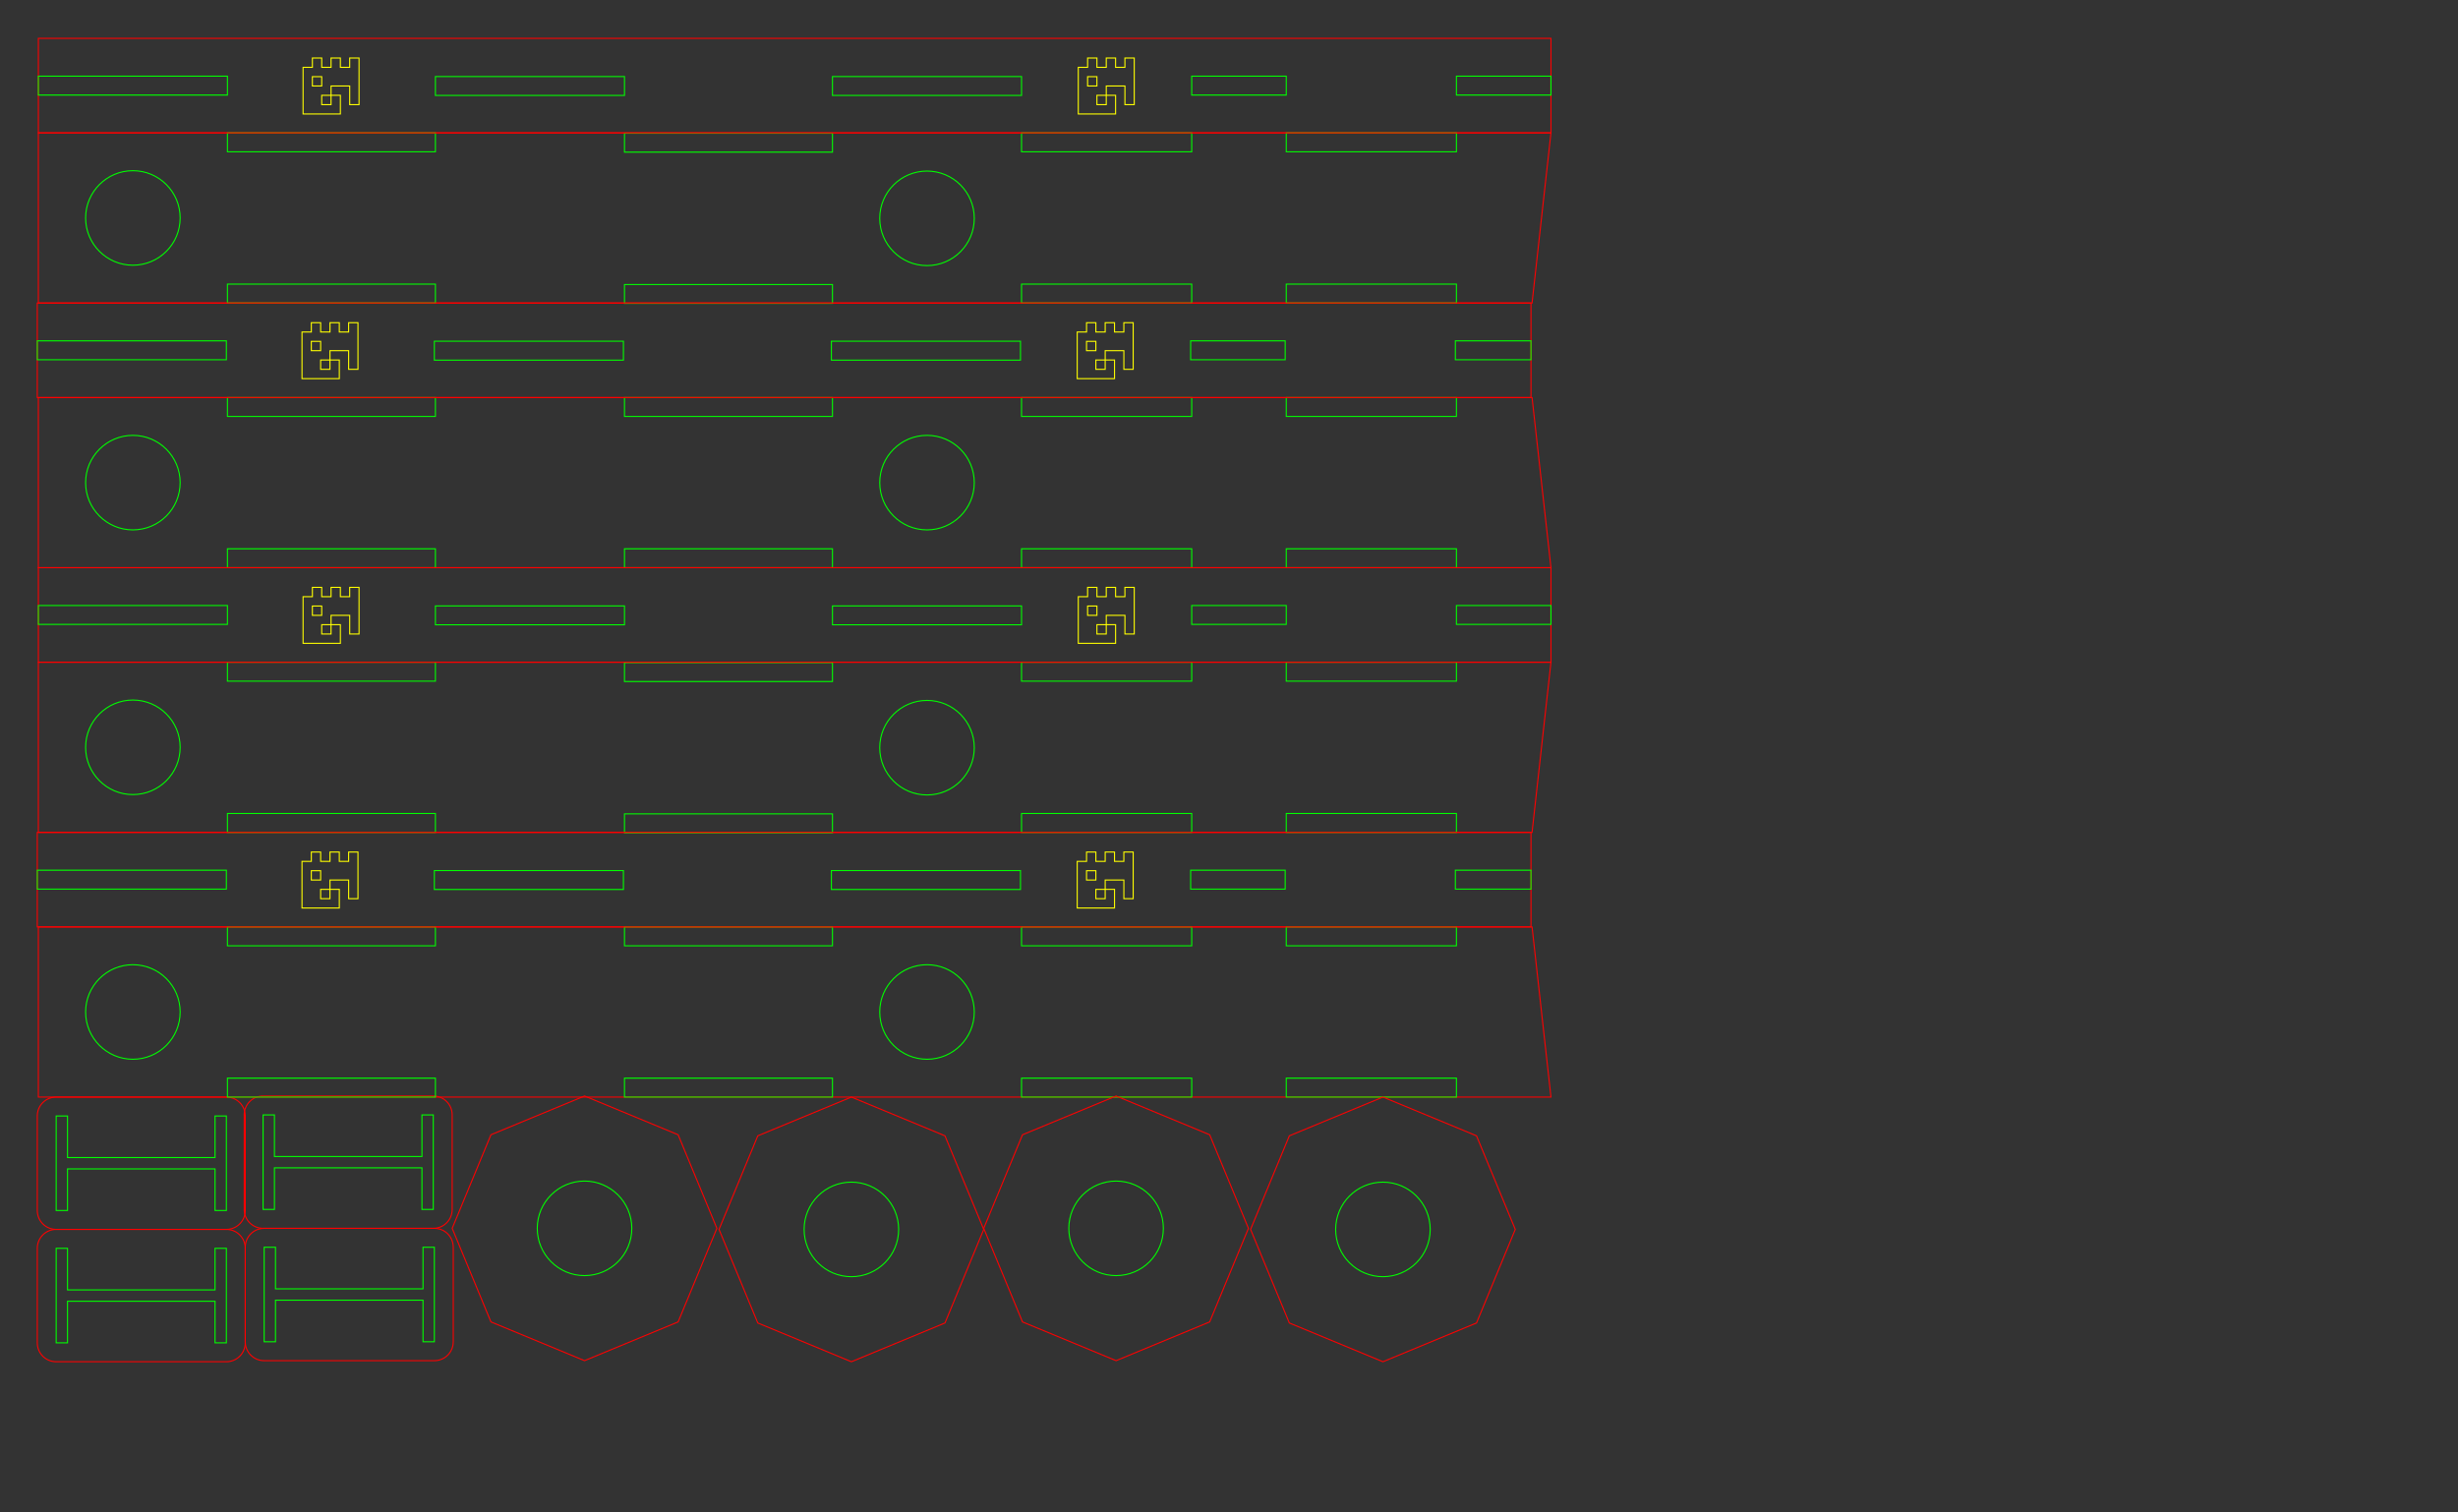 <?xml version="1.0" encoding="UTF-8" standalone="no"?>
<!-- Created with Inkscape (http://www.inkscape.org/) -->

<svg
   xmlns:dc="http://purl.org/dc/elements/1.1/"
   xmlns:cc="http://creativecommons.org/ns#"
   xmlns:rdf="http://www.w3.org/1999/02/22-rdf-syntax-ns#"
   xmlns:svg="http://www.w3.org/2000/svg"
   xmlns="http://www.w3.org/2000/svg"
   xmlns:sodipodi="http://sodipodi.sourceforge.net/DTD/sodipodi-0.dtd"
   xmlns:inkscape="http://www.inkscape.org/namespaces/inkscape"
   width="2303.15"
   height="1417.323"
   id="svg2"
   version="1.1"
   inkscape:version="0.48.4 r9939"
   sodipodi:docname="loom2.svg">
  <rect width="100%" height="100%" fill="#333333" stroke="none"/>
  <defs
     id="defs4" />
  <sodipodi:namedview
     id="base"
     pagecolor="#ffffff"
     bordercolor="#666666"
     borderopacity="1.0"
     inkscape:pageopacity="0.0"
     inkscape:pageshadow="2"
     inkscape:zoom="0.41957755"
     inkscape:cx="657.10221"
     inkscape:cy="704.88844"
     inkscape:document-units="mm"
     inkscape:current-layer="layer1"
     showgrid="true"
     units="mm"
     inkscape:window-width="1920"
     inkscape:window-height="1027"
     inkscape:window-x="0"
     inkscape:window-y="0"
     inkscape:window-maximized="1"
     inkscape:snap-grids="true"
     gridtolerance="10000"
     inkscape:snap-object-midpoints="false"
     inkscape:object-paths="true"
     inkscape:object-nodes="false"
     inkscape:snap-intersection-paths="false"
     inkscape:snap-center="false"
     inkscape:snap-nodes="true"
     inkscape:snap-bbox="true">
    <inkscape:grid
       type="xygrid"
       id="grid2987"
       empspacing="5"
       visible="true"
       enabled="true"
       snapvisiblegridlinesonly="true"
       units="mm"
       spacingx="1mm"
       spacingy="1mm"
       dotted="true" />
  </sodipodi:namedview>
  <g
     inkscape:label="Layer 1"
     inkscape:groupmode="layer"
     id="layer1"
     transform="translate(0,364.961)">
    <g
       id="g4879"
       transform="translate(18.216,-17.216)">
      <path
         sodipodi:nodetypes="ccccc"
         inkscape:connector-curvature="0"
         id="rect3024-7"
         d="m 17.717,-223.228 0,159.449 1399.606,10e-6 17.716,-159.449 z"
         style="fill:none;stroke:#ff0000;stroke-opacity:1" />
      <path
         transform="matrix(0,1,1,0,-292.323,-506.693)"
         d="m 407.48,398.622 c 0,24.461 -19.83,44.291 -44.291,44.291 -24.461,0 -44.291,-19.83 -44.291,-44.291 0,-24.461 19.83,-44.291 44.291,-44.291 24.461,0 44.291,19.83 44.291,44.291 z"
         sodipodi:ry="44.29134"
         sodipodi:rx="44.29134"
         sodipodi:cy="398.62198"
         sodipodi:cx="363.18896"
         id="path3812"
         style="fill:none;stroke:#00ff00;stroke-opacity:1"
         sodipodi:type="arc" />
      <rect
         transform="matrix(0,1,-1,0,0,0)"
         y="-761.811"
         x="-222.874"
         height="194.882"
         width="17.717"
         id="rect3829-6"
         style="fill:none;stroke:#00ff00;stroke-opacity:1" />
      <rect
         y="-1098.425"
         x="-223.228"
         height="159.449"
         width="17.717"
         id="rect3884"
         style="fill:none;stroke:#00ff00;stroke-opacity:1"
         transform="matrix(0,1,-1,0,0,0)" />
      <rect
         style="fill:none;stroke:#00ff00;stroke-opacity:1"
         id="rect3890"
         width="17.717"
         height="194.882"
         x="-223.228"
         y="-389.764"
         transform="matrix(0,1,-1,0,0,0)" />
      <rect
         transform="matrix(0,1,-1,0,0,0)"
         style="fill:none;stroke:#00ff00;stroke-opacity:1"
         id="rect3944"
         width="17.717"
         height="159.449"
         x="-223.228"
         y="-1346.457" />
      <path
         sodipodi:type="arc"
         style="fill:none;stroke:#00ff00;stroke-opacity:1"
         id="path4056"
         sodipodi:cx="363.18896"
         sodipodi:cy="398.62198"
         sodipodi:rx="44.29134"
         sodipodi:ry="44.29134"
         d="m 407.48,398.622 c 0,24.461 -19.83,44.291 -44.291,44.291 -24.461,0 -44.291,-19.83 -44.291,-44.291 0,-24.461 19.83,-44.291 44.291,-44.291 24.461,0 44.291,19.83 44.291,44.291 z"
         transform="matrix(0,1,1,0,451.772,-506.339)" />
      <rect
         style="fill:none;stroke:#00ff00;stroke-opacity:1"
         id="rect4076"
         width="17.717"
         height="194.882"
         x="-81.142"
         y="-761.811"
         transform="matrix(0,1,-1,0,0,0)" />
      <rect
         transform="matrix(0,1,-1,0,0,0)"
         style="fill:none;stroke:#00ff00;stroke-opacity:1"
         id="rect4078"
         width="17.717"
         height="159.449"
         x="-81.496"
         y="-1098.425" />
      <rect
         transform="matrix(0,1,-1,0,0,0)"
         y="-389.764"
         x="-81.496"
         height="194.882"
         width="17.717"
         id="rect4080"
         style="fill:none;stroke:#00ff00;stroke-opacity:1" />
      <rect
         y="-1346.457"
         x="-81.496"
         height="159.449"
         width="17.717"
         id="rect4082"
         style="fill:none;stroke:#00ff00;stroke-opacity:1"
         transform="matrix(0,1,-1,0,0,0)" />
    </g>
    <g
       id="g4912"
       transform="translate(18.216,-52.65)">
      <path
         sodipodi:nodetypes="ccccc"
         inkscape:connector-curvature="0"
         id="rect4086"
         d="m 17.717,60.236 0,159.449 1417.323,0 -17.716,-159.449 z"
         style="fill:none;stroke:#ff0000;stroke-opacity:1" />
      <path
         sodipodi:type="arc"
         style="fill:none;stroke:#00ff00;stroke-opacity:1"
         id="path4088"
         sodipodi:cx="363.18896"
         sodipodi:cy="398.62198"
         sodipodi:rx="44.29134"
         sodipodi:ry="44.29134"
         d="m 407.48,398.622 c 0,24.461 -19.83,44.291 -44.291,44.291 -24.461,0 -44.291,-19.83 -44.291,-44.291 0,-24.461 19.83,-44.291 44.291,-44.291 24.461,0 44.291,19.83 44.291,44.291 z"
         transform="matrix(0,1,1,0,-292.323,-223.228)" />
      <rect
         style="fill:none;stroke:#00ff00;stroke-opacity:1"
         id="rect4090"
         width="17.717"
         height="194.882"
         x="60.236"
         y="-761.811"
         transform="matrix(0,1,-1,0,0,0)" />
      <rect
         transform="matrix(0,1,-1,0,0,0)"
         style="fill:none;stroke:#00ff00;stroke-opacity:1"
         id="rect4092"
         width="17.717"
         height="159.449"
         x="60.236"
         y="-1098.425" />
      <rect
         transform="matrix(0,1,-1,0,0,0)"
         y="-389.764"
         x="60.236"
         height="194.882"
         width="17.717"
         id="rect4094"
         style="fill:none;stroke:#00ff00;stroke-opacity:1" />
      <rect
         y="-1346.457"
         x="60.236"
         height="159.449"
         width="17.717"
         id="rect4096"
         style="fill:none;stroke:#00ff00;stroke-opacity:1"
         transform="matrix(0,1,-1,0,0,0)" />
      <path
         transform="matrix(0,1,1,0,451.772,-223.228)"
         d="m 407.48,398.622 c 0,24.461 -19.83,44.291 -44.291,44.291 -24.461,0 -44.291,-19.83 -44.291,-44.291 0,-24.461 19.83,-44.291 44.291,-44.291 24.461,0 44.291,19.83 44.291,44.291 z"
         sodipodi:ry="44.29134"
         sodipodi:rx="44.29134"
         sodipodi:cy="398.62198"
         sodipodi:cx="363.18896"
         id="path4108"
         style="fill:none;stroke:#00ff00;stroke-opacity:1"
         sodipodi:type="arc" />
      <rect
         transform="matrix(0,1,-1,0,0,0)"
         y="-761.811"
         x="201.968"
         height="194.882"
         width="17.717"
         id="rect4110"
         style="fill:none;stroke:#00ff00;stroke-opacity:1" />
      <rect
         y="-1098.425"
         x="201.968"
         height="159.449"
         width="17.717"
         id="rect4112"
         style="fill:none;stroke:#00ff00;stroke-opacity:1"
         transform="matrix(0,1,-1,0,0,0)" />
      <rect
         style="fill:none;stroke:#00ff00;stroke-opacity:1"
         id="rect4114"
         width="17.717"
         height="194.882"
         x="201.968"
         y="-389.764"
         transform="matrix(0,1,-1,0,0,0)" />
      <rect
         transform="matrix(0,1,-1,0,0,0)"
         style="fill:none;stroke:#00ff00;stroke-opacity:1"
         id="rect4116"
         width="17.717"
         height="159.449"
         x="201.968"
         y="-1346.457" />
    </g>
    <g
       id="g4902"
       transform="translate(17.216,-34.933)">
      <path
         sodipodi:nodetypes="ccccc"
         inkscape:connector-curvature="0"
         id="rect4084"
         d="m 17.717,-46.063 0,88.583 1399.606,-1e-5 0,-88.583 z"
         style="fill:none;stroke:#ff0000;stroke-opacity:1" />
      <rect
         transform="matrix(0,1,1,0,0,0)"
         y="389.764"
         x="-10.276"
         height="177.165"
         width="17.717"
         id="rect4098"
         style="fill:none;stroke:#00ff00;stroke-opacity:1" />
      <rect
         transform="matrix(0,1,1,0,0,0)"
         y="761.811"
         x="-10.276"
         height="177.165"
         width="17.717"
         id="rect4100"
         style="fill:none;stroke:#00ff00;stroke-opacity:1" />
      <rect
         transform="matrix(0,1,1,0,0,0)"
         style="fill:none;stroke:#00ff00;stroke-opacity:1"
         id="rect4102"
         width="17.717"
         height="88.583"
         x="-10.63"
         y="1098.425" />
      <rect
         transform="matrix(0,1,1,0,0,0)"
         y="1346.457"
         x="-10.63"
         height="70.866"
         width="17.717"
         id="rect4104"
         style="fill:none;stroke:#00ff00;stroke-opacity:1" />
      <rect
         transform="matrix(0,1,1,0,0,0)"
         y="17.717"
         x="-10.63"
         height="177.165"
         width="17.717"
         id="rect4106"
         style="fill:none;stroke:#00ff00;stroke-opacity:1" />
      <path
         sodipodi:nodetypes="ccccccccccccccccccccccccccccccccccccccccccccccccccccccccccc"
         inkscape:connector-curvature="0"
         id="path4635"
         d="m 313.819,-27.638 -4.37,0 0,4.37 0,4.37 -4.37,0 -4.37,0 0,-4.37 0,-4.37 -4.37,0 -4.37,0 0,4.37 0,4.37 -4.37,0 -4.37,0 0,-4.37 0,-4.37 -4.37,0 -4.37,0 0,4.37 0,4.37 -4.37,0 -4.37,0 0,21.85 0,21.85 17.48,0 17.48,0 0,-8.74 0,-8.74 -4.37,0 -4.37,0 0,-4.37 0,-4.37 8.74,0 8.74,0 0,8.74 0,8.74 4.37,0 4.37,0 0,-21.85 0,-21.85 z m -26.22,43.701 -4.37,0 0,-4.37 0,-4.37 4.37,0 4.37,0 0,4.37 0,4.37 z m -8.74,-17.48 -4.37,0 0,-4.37 0,-4.37 4.37,0 4.37,0 0,4.37 0,4.37 z"
         style="fill:none;stroke:#ffff00;stroke-opacity:1" />
      <path
         style="fill:none;stroke:#ffff00;stroke-opacity:1"
         d="m 1040.197,-27.638 -4.37,0 0,4.37 0,4.37 -4.37,0 -4.37,0 0,-4.37 0,-4.37 -4.37,0 -4.37,0 0,4.37 0,4.37 -4.37,0 -4.37,0 0,-4.37 0,-4.37 -4.37,0 -4.37,0 0,4.37 0,4.37 -4.37,0 -4.37,0 0,21.85 0,21.85 17.48,0 17.48,0 0,-8.74 0,-8.74 -4.37,0 -4.37,0 0,-4.37 0,-4.37 8.74,0 8.74,0 0,8.74 0,8.74 4.37,0 4.37,0 0,-21.85 0,-21.85 z m -26.221,43.701 -4.37,0 0,-4.37 0,-4.37 4.37,0 4.37,0 0,4.37 0,4.37 z m -8.74,-17.48 -4.37,0 0,-4.37 0,-4.37 4.37,0 4.37,0 0,4.37 0,4.37 z"
         id="path4712"
         inkscape:connector-curvature="0"
         sodipodi:nodetypes="ccccccccccccccccccccccccccccccccccccccccccccccccccccccccccc" />
    </g>
    <path
       sodipodi:nodetypes="ccccc"
       inkscape:connector-curvature="0"
       id="path4684"
       d="m 35.933,-329.028 0,88.583 1417.323,-1e-5 0,-88.583 z"
       style="fill:none;stroke:#ff0000;stroke-opacity:1" />
    <rect
       transform="matrix(0,1,1,0,0,0)"
       y="407.98"
       x="-293.24"
       height="177.165"
       width="17.717"
       id="rect4686"
       style="fill:none;stroke:#00ff00;stroke-opacity:1" />
    <rect
       transform="matrix(0,1,1,0,0,0)"
       y="780.027"
       x="-293.24"
       height="177.165"
       width="17.717"
       id="rect4688"
       style="fill:none;stroke:#00ff00;stroke-opacity:1" />
    <rect
       transform="matrix(0,1,1,0,0,0)"
       style="fill:none;stroke:#00ff00;stroke-opacity:1"
       id="rect4690"
       width="17.717"
       height="88.583"
       x="-293.595"
       y="1116.642" />
    <rect
       transform="matrix(0,1,1,0,0,0)"
       y="1364.673"
       x="-293.595"
       height="88.583"
       width="17.717"
       id="rect4692"
       style="fill:none;stroke:#00ff00;stroke-opacity:1" />
    <rect
       transform="matrix(0,1,1,0,0,0)"
       y="35.933"
       x="-293.595"
       height="177.165"
       width="17.717"
       id="rect4694"
       style="fill:none;stroke:#00ff00;stroke-opacity:1" />
    <path
       sodipodi:nodetypes="ccccccccccccccccccccccccccccccccccccccccccccccccccccccccccc"
       inkscape:connector-curvature="0"
       id="path4696"
       d="m 332.035,-310.602 -4.37,0 0,4.37 0,4.37 -4.37,0 -4.37,0 0,-4.37 0,-4.37 -4.37,0 -4.37,0 0,4.37 0,4.37 -4.37,0 -4.37,0 0,-4.37 0,-4.37 -4.37,0 -4.37,0 0,4.37 0,4.37 -4.37,0 -4.37,0 0,21.85 0,21.85 17.48,0 17.48,0 0,-8.74 0,-8.74 -4.37,0 -4.37,0 0,-4.37 0,-4.37 8.74,0 8.74,0 0,8.74 0,8.74 4.37,0 4.37,0 0,-21.85 0,-21.85 z m -26.22,43.701 -4.37,0 0,-4.37 0,-4.37 4.37,0 4.37,0 0,4.37 0,4.37 z m -8.74,-17.48 -4.37,0 0,-4.37 0,-4.37 4.37,0 4.37,0 0,4.37 0,4.37 z"
       style="fill:none;stroke:#ffff00;stroke-opacity:1" />
    <path
       style="fill:none;stroke:#ffff00;stroke-opacity:1"
       d="m 1058.413,-310.602 -4.37,0 0,4.37 0,4.37 -4.37,0 -4.37,0 0,-4.37 0,-4.37 -4.37,0 -4.37,0 0,4.37 0,4.37 -4.37,0 -4.37,0 0,-4.37 0,-4.37 -4.37,0 -4.37,0 0,4.37 0,4.37 -4.37,0 -4.37,0 0,21.85 0,21.85 17.48,0 17.48,0 0,-8.74 0,-8.74 -4.37,0 -4.37,0 0,-4.37 0,-4.37 8.74,0 8.74,0 0,8.74 0,8.74 4.37,0 4.37,0 0,-21.85 0,-21.85 z m -26.221,43.701 -4.37,0 0,-4.37 0,-4.37 4.37,0 4.37,0 0,4.37 0,4.37 z m -8.74,-17.48 -4.37,0 0,-4.37 0,-4.37 4.37,0 4.37,0 0,4.37 0,4.37 z"
       id="path4714"
       inkscape:connector-curvature="0"
       sodipodi:nodetypes="ccccccccccccccccccccccccccccccccccccccccccccccccccccccccccc" />
    <g
       id="g4984"
       transform="translate(16.717,513.78)">
      <g
         id="g4955">
        <path
           id="rect4214-2-7"
           d="m -195.382,149.319 159.449,0 c 9.815,0 17.717,7.902 17.717,17.717 l 0,88.583 c 0,9.815 -7.902,17.717 -17.717,17.717 l -159.449,0 c -9.815,0 -17.717,-7.902 -17.717,-17.717 l 0,-88.583 c 0,-9.815 7.902,-17.717 17.717,-17.717 z"
           style="fill:none;stroke:#ff0000;stroke-opacity:1"
           transform="scale(-1,1)"
           inkscape:connector-curvature="0" />
        <path
           inkscape:connector-curvature="0"
           style="fill:none;stroke:#00ff00;stroke-opacity:1"
           d="m 35.923,167.05 0,38.969 0,10.625 0,38.969 10.625,0 0,-38.969 138.219,0 0,38.969 10.625,0 0,-38.969 0,-10.625 0,-38.969 -10.625,0 0,38.969 -138.219,0 0,-38.969 -10.625,0 z"
           id="rect4216-5-7" />
      </g>
    </g>
    <g
       id="g5018"
       transform="translate(16.717,513.78)">
      <path
         sodipodi:type="arc"
         style="fill:none;stroke:#00ff00;stroke-opacity:1"
         id="path4088-0"
         sodipodi:cx="363.18896"
         sodipodi:cy="398.62198"
         sodipodi:rx="44.29134"
         sodipodi:ry="44.29134"
         d="m 407.48,398.622 c 0,24.461 -19.83,44.291 -44.291,44.291 -24.461,0 -44.291,-19.83 -44.291,-44.291 0,-24.461 19.83,-44.291 44.291,-44.291 24.461,0 44.291,19.83 44.291,44.291 z"
         transform="matrix(0,1,1,0,132.374,-90.854)" />
      <path
         inkscape:transform-center-y="6.701096"
         transform="translate(123.516,-648.925)"
         d="m 407.48,1045.275 -87.692,-36.323 -36.323,-87.692 36.323,-87.692 87.692,-36.323 87.692,36.323 36.323,87.692 -36.323,87.692 z"
         inkscape:randomized="0"
         inkscape:rounded="0"
         inkscape:flatsided="true"
         sodipodi:arg2="1.9634954"
         sodipodi:arg1="1.5707963"
         sodipodi:r2="181.47971"
         sodipodi:r1="124.01574"
         sodipodi:cy="921.25977"
         sodipodi:cx="407.48032"
         sodipodi:sides="8"
         id="path4877"
         style="fill:none;stroke:#ff0000;stroke-opacity:1"
         sodipodi:type="star" />
    </g>
    <g
       id="g4989"
       transform="translate(210.598,512.78)">
      <g
         id="g4991">
        <path
           transform="scale(-1,1)"
           style="fill:none;stroke:#ff0000;stroke-opacity:1"
           d="m -195.382,149.319 159.449,0 c 9.815,0 17.717,7.902 17.717,17.717 l 0,88.583 c 0,9.815 -7.902,17.717 -17.717,17.717 l -159.449,0 c -9.815,0 -17.717,-7.902 -17.717,-17.717 l 0,-88.583 c 0,-9.815 7.902,-17.717 17.717,-17.717 z"
           id="path4993"
           inkscape:connector-curvature="0" />
        <path
           id="path4995"
           d="m 35.923,167.05 0,38.969 0,10.625 0,38.969 10.625,0 0,-38.969 138.219,0 0,38.969 10.625,0 0,-38.969 0,-10.625 0,-38.969 -10.625,0 0,38.969 -138.219,0 0,-38.969 -10.625,0 z"
           style="fill:none;stroke:#00ff00;stroke-opacity:1"
           inkscape:connector-curvature="0" />
      </g>
    </g>
    <g
       transform="translate(211.598,636.795)"
       id="g4997">
      <g
         id="g4999">
        <path
           inkscape:connector-curvature="0"
           id="path5001"
           d="m -195.382,149.319 159.449,0 c 9.815,0 17.717,7.902 17.717,17.717 l 0,88.583 c 0,9.815 -7.902,17.717 -17.717,17.717 l -159.449,0 c -9.815,0 -17.717,-7.902 -17.717,-17.717 l 0,-88.583 c 0,-9.815 7.902,-17.717 17.717,-17.717 z"
           style="fill:none;stroke:#ff0000;stroke-opacity:1"
           transform="scale(-1,1)" />
        <path
           inkscape:connector-curvature="0"
           style="fill:none;stroke:#00ff00;stroke-opacity:1"
           d="m 35.923,167.05 0,38.969 0,10.625 0,38.969 10.625,0 0,-38.969 138.219,0 0,38.969 10.625,0 0,-38.969 0,-10.625 0,-38.969 -10.625,0 0,38.969 -138.219,0 0,-38.969 -10.625,0 z"
           id="path5003" />
      </g>
    </g>
    <g
       id="g5005"
       transform="translate(16.717,637.795)">
      <g
         id="g5007">
        <path
           transform="scale(-1,1)"
           style="fill:none;stroke:#ff0000;stroke-opacity:1"
           d="m -195.382,149.319 159.449,0 c 9.815,0 17.717,7.902 17.717,17.717 l 0,88.583 c 0,9.815 -7.902,17.717 -17.717,17.717 l -159.449,0 c -9.815,0 -17.717,-7.902 -17.717,-17.717 l 0,-88.583 c 0,-9.815 7.902,-17.717 17.717,-17.717 z"
           id="path5009"
           inkscape:connector-curvature="0" />
        <path
           id="path5011"
           d="m 35.923,167.05 0,38.969 0,10.625 0,38.969 10.625,0 0,-38.969 138.219,0 0,38.969 10.625,0 0,-38.969 0,-10.625 0,-38.969 -10.625,0 0,38.969 -138.219,0 0,-38.969 -10.625,0 z"
           style="fill:none;stroke:#00ff00;stroke-opacity:1"
           inkscape:connector-curvature="0" />
      </g>
    </g>
    <g
       transform="translate(18.216,478.847)"
       id="g5030">
      <path
         style="fill:none;stroke:#ff0000;stroke-opacity:1"
         d="m 17.717,-223.228 0,159.449 1399.606,10e-6 17.716,-159.449 z"
         id="path5032"
         inkscape:connector-curvature="0"
         sodipodi:nodetypes="ccccc" />
      <path
         sodipodi:type="arc"
         style="fill:none;stroke:#00ff00;stroke-opacity:1"
         id="path5034"
         sodipodi:cx="363.18896"
         sodipodi:cy="398.62198"
         sodipodi:rx="44.29134"
         sodipodi:ry="44.29134"
         d="m 407.48,398.622 c 0,24.461 -19.83,44.291 -44.291,44.291 -24.461,0 -44.291,-19.83 -44.291,-44.291 0,-24.461 19.83,-44.291 44.291,-44.291 24.461,0 44.291,19.83 44.291,44.291 z"
         transform="matrix(0,1,1,0,-292.323,-506.693)" />
      <rect
         style="fill:none;stroke:#00ff00;stroke-opacity:1"
         id="rect5036"
         width="17.717"
         height="194.882"
         x="-222.874"
         y="-761.811"
         transform="matrix(0,1,-1,0,0,0)" />
      <rect
         transform="matrix(0,1,-1,0,0,0)"
         style="fill:none;stroke:#00ff00;stroke-opacity:1"
         id="rect5038"
         width="17.717"
         height="159.449"
         x="-223.228"
         y="-1098.425" />
      <rect
         transform="matrix(0,1,-1,0,0,0)"
         y="-389.764"
         x="-223.228"
         height="194.882"
         width="17.717"
         id="rect5040"
         style="fill:none;stroke:#00ff00;stroke-opacity:1" />
      <rect
         y="-1346.457"
         x="-223.228"
         height="159.449"
         width="17.717"
         id="rect5042"
         style="fill:none;stroke:#00ff00;stroke-opacity:1"
         transform="matrix(0,1,-1,0,0,0)" />
      <path
         transform="matrix(0,1,1,0,451.772,-506.339)"
         d="m 407.48,398.622 c 0,24.461 -19.83,44.291 -44.291,44.291 -24.461,0 -44.291,-19.83 -44.291,-44.291 0,-24.461 19.83,-44.291 44.291,-44.291 24.461,0 44.291,19.83 44.291,44.291 z"
         sodipodi:ry="44.29134"
         sodipodi:rx="44.29134"
         sodipodi:cy="398.62198"
         sodipodi:cx="363.18896"
         id="path5044"
         style="fill:none;stroke:#00ff00;stroke-opacity:1"
         sodipodi:type="arc" />
      <rect
         transform="matrix(0,1,-1,0,0,0)"
         y="-761.811"
         x="-81.142"
         height="194.882"
         width="17.717"
         id="rect5046"
         style="fill:none;stroke:#00ff00;stroke-opacity:1" />
      <rect
         y="-1098.425"
         x="-81.496"
         height="159.449"
         width="17.717"
         id="rect5048"
         style="fill:none;stroke:#00ff00;stroke-opacity:1"
         transform="matrix(0,1,-1,0,0,0)" />
      <rect
         style="fill:none;stroke:#00ff00;stroke-opacity:1"
         id="rect5050"
         width="17.717"
         height="194.882"
         x="-81.496"
         y="-389.764"
         transform="matrix(0,1,-1,0,0,0)" />
      <rect
         transform="matrix(0,1,-1,0,0,0)"
         style="fill:none;stroke:#00ff00;stroke-opacity:1"
         id="rect5052"
         width="17.717"
         height="159.449"
         x="-81.496"
         y="-1346.457" />
    </g>
    <g
       transform="translate(18.216,443.413)"
       id="g5054">
      <path
         style="fill:none;stroke:#ff0000;stroke-opacity:1"
         d="m 17.717,60.236 0,159.449 1417.323,0 -17.716,-159.449 z"
         id="path5056"
         inkscape:connector-curvature="0"
         sodipodi:nodetypes="ccccc" />
      <path
         transform="matrix(0,1,1,0,-292.323,-223.228)"
         d="m 407.48,398.622 c 0,24.461 -19.83,44.291 -44.291,44.291 -24.461,0 -44.291,-19.83 -44.291,-44.291 0,-24.461 19.83,-44.291 44.291,-44.291 24.461,0 44.291,19.83 44.291,44.291 z"
         sodipodi:ry="44.29134"
         sodipodi:rx="44.29134"
         sodipodi:cy="398.62198"
         sodipodi:cx="363.18896"
         id="path5058"
         style="fill:none;stroke:#00ff00;stroke-opacity:1"
         sodipodi:type="arc" />
      <rect
         transform="matrix(0,1,-1,0,0,0)"
         y="-761.811"
         x="60.236"
         height="194.882"
         width="17.717"
         id="rect5060"
         style="fill:none;stroke:#00ff00;stroke-opacity:1" />
      <rect
         y="-1098.425"
         x="60.236"
         height="159.449"
         width="17.717"
         id="rect5062"
         style="fill:none;stroke:#00ff00;stroke-opacity:1"
         transform="matrix(0,1,-1,0,0,0)" />
      <rect
         style="fill:none;stroke:#00ff00;stroke-opacity:1"
         id="rect5064"
         width="17.717"
         height="194.882"
         x="60.236"
         y="-389.764"
         transform="matrix(0,1,-1,0,0,0)" />
      <rect
         transform="matrix(0,1,-1,0,0,0)"
         style="fill:none;stroke:#00ff00;stroke-opacity:1"
         id="rect5066"
         width="17.717"
         height="159.449"
         x="60.236"
         y="-1346.457" />
      <path
         sodipodi:type="arc"
         style="fill:none;stroke:#00ff00;stroke-opacity:1"
         id="path5068"
         sodipodi:cx="363.18896"
         sodipodi:cy="398.62198"
         sodipodi:rx="44.29134"
         sodipodi:ry="44.29134"
         d="m 407.48,398.622 c 0,24.461 -19.83,44.291 -44.291,44.291 -24.461,0 -44.291,-19.83 -44.291,-44.291 0,-24.461 19.83,-44.291 44.291,-44.291 24.461,0 44.291,19.83 44.291,44.291 z"
         transform="matrix(0,1,1,0,451.772,-223.228)" />
      <rect
         style="fill:none;stroke:#00ff00;stroke-opacity:1"
         id="rect5070"
         width="17.717"
         height="194.882"
         x="201.968"
         y="-761.811"
         transform="matrix(0,1,-1,0,0,0)" />
      <rect
         transform="matrix(0,1,-1,0,0,0)"
         style="fill:none;stroke:#00ff00;stroke-opacity:1"
         id="rect5072"
         width="17.717"
         height="159.449"
         x="201.968"
         y="-1098.425" />
      <rect
         transform="matrix(0,1,-1,0,0,0)"
         y="-389.764"
         x="201.968"
         height="194.882"
         width="17.717"
         id="rect5074"
         style="fill:none;stroke:#00ff00;stroke-opacity:1" />
      <rect
         y="-1346.457"
         x="201.968"
         height="159.449"
         width="17.717"
         id="rect5076"
         style="fill:none;stroke:#00ff00;stroke-opacity:1"
         transform="matrix(0,1,-1,0,0,0)" />
    </g>
    <g
       transform="translate(17.216,461.13)"
       id="g5078">
      <path
         style="fill:none;stroke:#ff0000;stroke-opacity:1"
         d="m 17.717,-46.063 0,88.583 1399.606,-1e-5 0,-88.583 z"
         id="path5080"
         inkscape:connector-curvature="0"
         sodipodi:nodetypes="ccccc" />
      <rect
         style="fill:none;stroke:#00ff00;stroke-opacity:1"
         id="rect5082"
         width="17.717"
         height="177.165"
         x="-10.276"
         y="389.764"
         transform="matrix(0,1,1,0,0,0)" />
      <rect
         style="fill:none;stroke:#00ff00;stroke-opacity:1"
         id="rect5084"
         width="17.717"
         height="177.165"
         x="-10.276"
         y="761.811"
         transform="matrix(0,1,1,0,0,0)" />
      <rect
         y="1098.425"
         x="-10.63"
         height="88.583"
         width="17.717"
         id="rect5086"
         style="fill:none;stroke:#00ff00;stroke-opacity:1"
         transform="matrix(0,1,1,0,0,0)" />
      <rect
         style="fill:none;stroke:#00ff00;stroke-opacity:1"
         id="rect5088"
         width="17.717"
         height="70.866"
         x="-10.63"
         y="1346.457"
         transform="matrix(0,1,1,0,0,0)" />
      <rect
         style="fill:none;stroke:#00ff00;stroke-opacity:1"
         id="rect5090"
         width="17.717"
         height="177.165"
         x="-10.63"
         y="17.717"
         transform="matrix(0,1,1,0,0,0)" />
      <path
         style="fill:none;stroke:#ffff00;stroke-opacity:1"
         d="m 313.819,-27.638 -4.37,0 0,4.37 0,4.37 -4.37,0 -4.37,0 0,-4.37 0,-4.37 -4.37,0 -4.37,0 0,4.37 0,4.37 -4.37,0 -4.37,0 0,-4.37 0,-4.37 -4.37,0 -4.37,0 0,4.37 0,4.37 -4.37,0 -4.37,0 0,21.85 0,21.85 17.48,0 17.48,0 0,-8.74 0,-8.74 -4.37,0 -4.37,0 0,-4.37 0,-4.37 8.74,0 8.74,0 0,8.74 0,8.74 4.37,0 4.37,0 0,-21.85 0,-21.85 z m -26.22,43.701 -4.37,0 0,-4.37 0,-4.37 4.37,0 4.37,0 0,4.37 0,4.37 z m -8.74,-17.48 -4.37,0 0,-4.37 0,-4.37 4.37,0 4.37,0 0,4.37 0,4.37 z"
         id="path5092"
         inkscape:connector-curvature="0"
         sodipodi:nodetypes="ccccccccccccccccccccccccccccccccccccccccccccccccccccccccccc" />
      <path
         sodipodi:nodetypes="ccccccccccccccccccccccccccccccccccccccccccccccccccccccccccc"
         inkscape:connector-curvature="0"
         id="path5094"
         d="m 1040.197,-27.638 -4.37,0 0,4.37 0,4.37 -4.37,0 -4.37,0 0,-4.37 0,-4.37 -4.37,0 -4.37,0 0,4.37 0,4.37 -4.37,0 -4.37,0 0,-4.37 0,-4.37 -4.37,0 -4.37,0 0,4.37 0,4.37 -4.37,0 -4.37,0 0,21.85 0,21.85 17.48,0 17.48,0 0,-8.74 0,-8.74 -4.37,0 -4.37,0 0,-4.37 0,-4.37 8.74,0 8.74,0 0,8.74 0,8.74 4.37,0 4.37,0 0,-21.85 0,-21.85 z m -26.221,43.701 -4.37,0 0,-4.37 0,-4.37 4.37,0 4.37,0 0,4.37 0,4.37 z m -8.74,-17.48 -4.37,0 0,-4.37 0,-4.37 4.37,0 4.37,0 0,4.37 0,4.37 z"
         style="fill:none;stroke:#ffff00;stroke-opacity:1" />
    </g>
    <path
       style="fill:none;stroke:#ff0000;stroke-opacity:1"
       d="m 35.933,167.035 0,88.583 1417.323,-1e-5 0,-88.583 z"
       id="path5096"
       inkscape:connector-curvature="0"
       sodipodi:nodetypes="ccccc" />
    <rect
       style="fill:none;stroke:#00ff00;stroke-opacity:1"
       id="rect5098"
       width="17.717"
       height="177.165"
       x="202.823"
       y="407.98"
       transform="matrix(0,1,1,0,0,0)" />
    <rect
       style="fill:none;stroke:#00ff00;stroke-opacity:1"
       id="rect5100"
       width="17.717"
       height="177.165"
       x="202.823"
       y="780.027"
       transform="matrix(0,1,1,0,0,0)" />
    <rect
       y="1116.642"
       x="202.468"
       height="88.583"
       width="17.717"
       id="rect5102"
       style="fill:none;stroke:#00ff00;stroke-opacity:1"
       transform="matrix(0,1,1,0,0,0)" />
    <rect
       style="fill:none;stroke:#00ff00;stroke-opacity:1"
       id="rect5104"
       width="17.717"
       height="88.583"
       x="202.468"
       y="1364.673"
       transform="matrix(0,1,1,0,0,0)" />
    <rect
       style="fill:none;stroke:#00ff00;stroke-opacity:1"
       id="rect5106"
       width="17.717"
       height="177.165"
       x="202.468"
       y="35.933"
       transform="matrix(0,1,1,0,0,0)" />
    <path
       style="fill:none;stroke:#ffff00;stroke-opacity:1"
       d="m 332.035,185.461 -4.37,0 0,4.37 0,4.37 -4.37,0 -4.37,0 0,-4.37 0,-4.37 -4.37,0 -4.37,0 0,4.37 0,4.37 -4.37,0 -4.37,0 0,-4.37 0,-4.37 -4.37,0 -4.37,0 0,4.37 0,4.37 -4.37,0 -4.37,0 0,21.85 0,21.85 17.48,0 17.48,0 0,-8.74 0,-8.74 -4.37,0 -4.37,0 0,-4.37 0,-4.37 8.74,0 8.74,0 0,8.74 0,8.74 4.37,0 4.37,0 0,-21.85 0,-21.85 z m -26.22,43.701 -4.37,0 0,-4.37 0,-4.37 4.37,0 4.37,0 0,4.37 0,4.37 z m -8.74,-17.48 -4.37,0 0,-4.37 0,-4.37 4.37,0 4.37,0 0,4.37 0,4.37 z"
       id="path5108"
       inkscape:connector-curvature="0"
       sodipodi:nodetypes="ccccccccccccccccccccccccccccccccccccccccccccccccccccccccccc" />
    <path
       sodipodi:nodetypes="ccccccccccccccccccccccccccccccccccccccccccccccccccccccccccc"
       inkscape:connector-curvature="0"
       id="path5110"
       d="m 1058.413,185.461 -4.37,0 0,4.37 0,4.37 -4.37,0 -4.37,0 0,-4.37 0,-4.37 -4.37,0 -4.37,0 0,4.37 0,4.37 -4.37,0 -4.37,0 0,-4.37 0,-4.37 -4.37,0 -4.37,0 0,4.37 0,4.37 -4.37,0 -4.37,0 0,21.85 0,21.85 17.48,0 17.48,0 0,-8.74 0,-8.74 -4.37,0 -4.37,0 0,-4.37 0,-4.37 8.74,0 8.74,0 0,8.74 0,8.74 4.37,0 4.37,0 0,-21.85 0,-21.85 z m -26.221,43.701 -4.37,0 0,-4.37 0,-4.37 4.37,0 4.37,0 0,4.37 0,4.37 z m -8.74,-17.48 -4.37,0 0,-4.37 0,-4.37 4.37,0 4.37,0 0,4.37 0,4.37 z"
       style="fill:none;stroke:#ffff00;stroke-opacity:1" />
    <g
       id="g5018-0"
       transform="translate(266.748,514.78)">
      <path
         sodipodi:type="arc"
         style="fill:none;stroke:#00ff00;stroke-opacity:1"
         id="path4088-0-9"
         sodipodi:cx="363.18896"
         sodipodi:cy="398.62198"
         sodipodi:rx="44.29134"
         sodipodi:ry="44.29134"
         d="m 407.48,398.622 c 0,24.461 -19.83,44.291 -44.291,44.291 -24.461,0 -44.291,-19.83 -44.291,-44.291 0,-24.461 19.83,-44.291 44.291,-44.291 24.461,0 44.291,19.83 44.291,44.291 z"
         transform="matrix(0,1,1,0,132.374,-90.854)" />
      <path
         inkscape:transform-center-y="6.701096"
         transform="translate(123.516,-648.925)"
         d="m 407.48,1045.275 -87.692,-36.323 -36.323,-87.692 36.323,-87.692 87.692,-36.323 87.692,36.323 36.323,87.692 -36.323,87.692 z"
         inkscape:randomized="0"
         inkscape:rounded="0"
         inkscape:flatsided="true"
         sodipodi:arg2="1.9634954"
         sodipodi:arg1="1.5707963"
         sodipodi:r2="181.47971"
         sodipodi:r1="124.01574"
         sodipodi:cy="921.25977"
         sodipodi:cx="407.48032"
         sodipodi:sides="8"
         id="path4877-9"
         style="fill:none;stroke:#ff0000;stroke-opacity:1"
         sodipodi:type="star" />
    </g>
    <g
       id="g5018-9"
       transform="translate(514.78,513.78)">
      <path
         sodipodi:type="arc"
         style="fill:none;stroke:#00ff00;stroke-opacity:1"
         id="path4088-0-1"
         sodipodi:cx="363.18896"
         sodipodi:cy="398.62198"
         sodipodi:rx="44.29134"
         sodipodi:ry="44.29134"
         d="m 407.48,398.622 c 0,24.461 -19.83,44.291 -44.291,44.291 -24.461,0 -44.291,-19.83 -44.291,-44.291 0,-24.461 19.83,-44.291 44.291,-44.291 24.461,0 44.291,19.83 44.291,44.291 z"
         transform="matrix(0,1,1,0,132.374,-90.854)" />
      <path
         inkscape:transform-center-y="6.701096"
         transform="translate(123.516,-648.925)"
         d="m 407.48,1045.275 -87.692,-36.323 -36.323,-87.692 36.323,-87.692 87.692,-36.323 87.692,36.323 36.323,87.692 -36.323,87.692 z"
         inkscape:randomized="0"
         inkscape:rounded="0"
         inkscape:flatsided="true"
         sodipodi:arg2="1.9634954"
         sodipodi:arg1="1.5707963"
         sodipodi:r2="181.47971"
         sodipodi:r1="124.01574"
         sodipodi:cy="921.25977"
         sodipodi:cx="407.48032"
         sodipodi:sides="8"
         id="path4877-2"
         style="fill:none;stroke:#ff0000;stroke-opacity:1"
         sodipodi:type="star" />
    </g>
    <g
       id="g5018-0-7"
       transform="translate(764.811,514.779)">
      <path
         sodipodi:type="arc"
         style="fill:none;stroke:#00ff00;stroke-opacity:1"
         id="path4088-0-9-9"
         sodipodi:cx="363.18896"
         sodipodi:cy="398.62198"
         sodipodi:rx="44.29134"
         sodipodi:ry="44.29134"
         d="m 407.48,398.622 c 0,24.461 -19.83,44.291 -44.291,44.291 -24.461,0 -44.291,-19.83 -44.291,-44.291 0,-24.461 19.83,-44.291 44.291,-44.291 24.461,0 44.291,19.83 44.291,44.291 z"
         transform="matrix(0,1,1,0,132.374,-90.854)" />
      <path
         inkscape:transform-center-y="6.701096"
         transform="translate(123.516,-648.925)"
         d="m 407.48,1045.275 -87.692,-36.323 -36.323,-87.692 36.323,-87.692 87.692,-36.323 87.692,36.323 36.323,87.692 -36.323,87.692 z"
         inkscape:randomized="0"
         inkscape:rounded="0"
         inkscape:flatsided="true"
         sodipodi:arg2="1.9634954"
         sodipodi:arg1="1.5707963"
         sodipodi:r2="181.47971"
         sodipodi:r1="124.01574"
         sodipodi:cy="921.25977"
         sodipodi:cx="407.48032"
         sodipodi:sides="8"
         id="path4877-9-8"
         style="fill:none;stroke:#ff0000;stroke-opacity:1"
         sodipodi:type="star" />
    </g>
  </g>
</svg>
